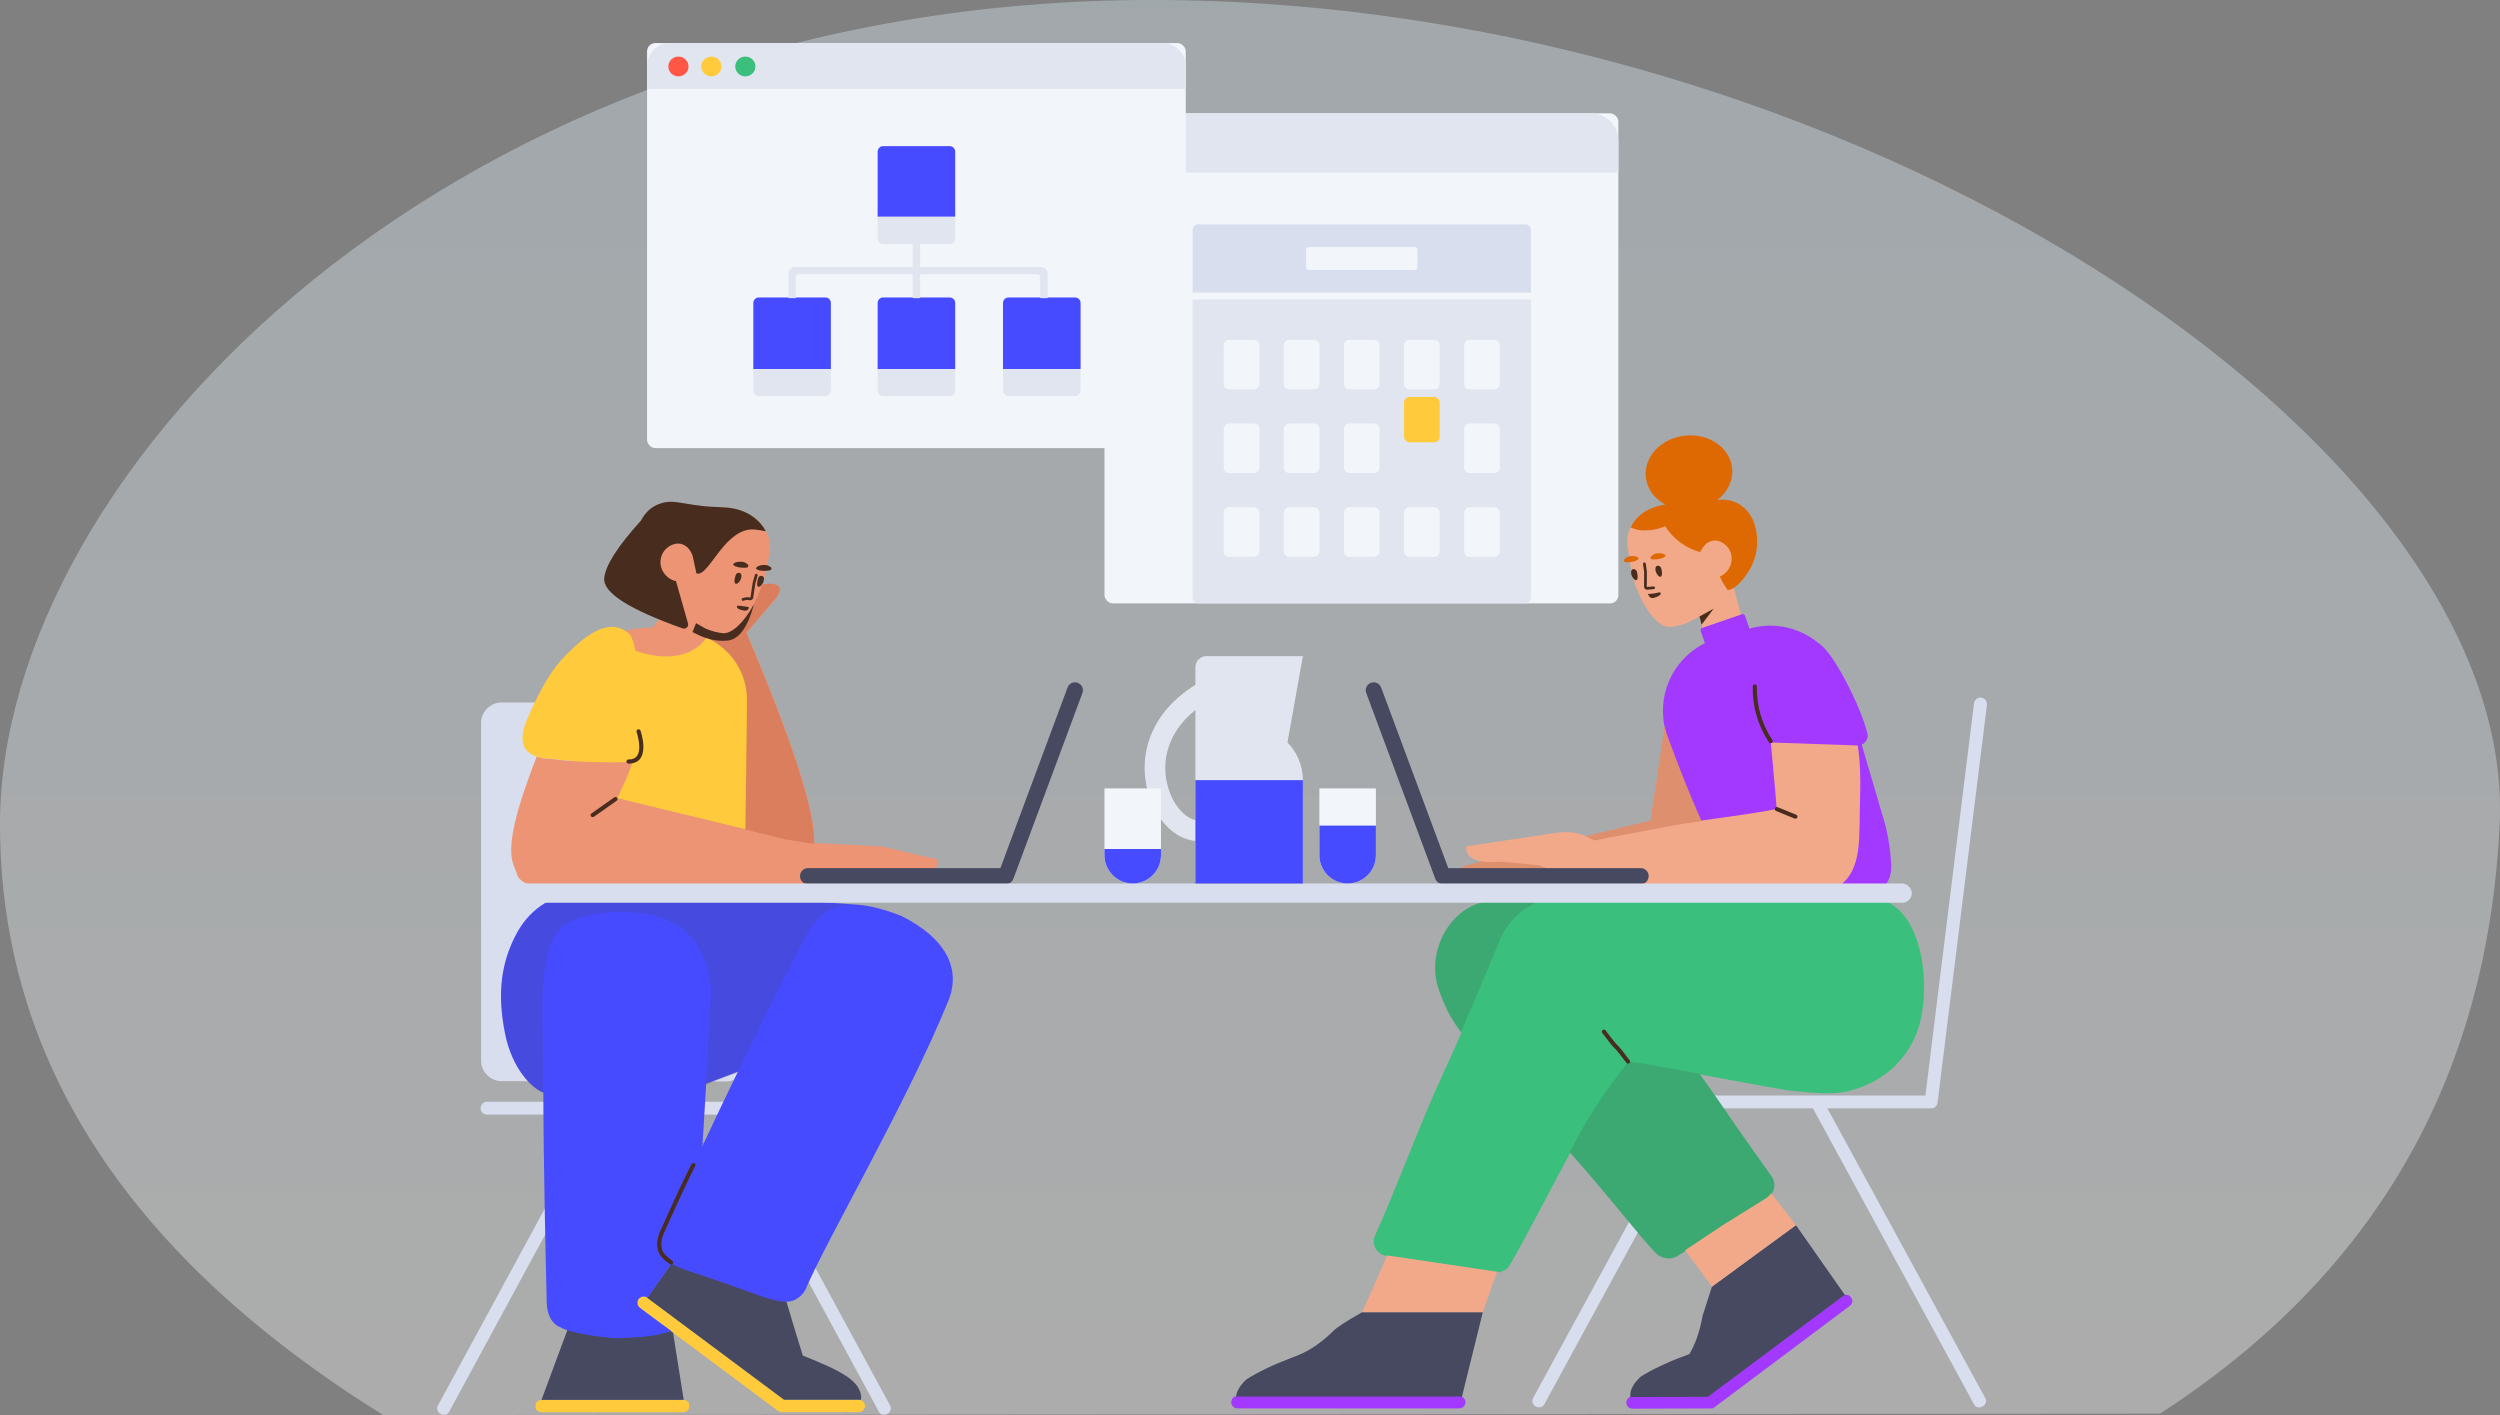 <svg xmlns="http://www.w3.org/2000/svg" xmlns:xlink="http://www.w3.org/1999/xlink" width="871" height="493" viewBox="0 0 871 493">
    <rect x="0" y="0" width="871" height="493" fill="#808080" stroke="none"/>
    <defs>
        <linearGradient id="prefix__a" x1="50%" x2="50%" y1="0%" y2="100%">
            <stop offset="0%" stop-color="#E0F2FF"/>
            <stop offset="100%" stop-color="#FFF"/>
        </linearGradient>
        <path id="prefix__b" d="M40.91 49.526c.064.049.126.102.188.16 2.122-.573 4.36-.865 6.668-.833l10.56.181c13.392.136 24.528 10.981 24.336 24.095v.817l-.288 25.274-.048 23.754c-.512 2.92-.784 4.5-.816 4.742-.048.409-.048.772-.096 1.18-.096 1.09-.24 2.088-.528 3.086-.096.408-2.936 2.178-3.08 2.586-39.526 3.037-59.481 4.132-59.865 3.285-.779-1.8.605-16.332 4.15-43.598-2.901-.194-5.559-.462-7.973-.805-2.688 0-6.864-.48-8.88-3.36-2.928-4.128.432-10.8 4.176-18.288 4.512-8.976 7.566-12.414 12.48-17.04 8.366-7.875 14.261-8.878 19.017-5.236z"/>
    </defs>
    <g fill="none" fill-rule="evenodd">
        <path fill="url(#prefix__a)" d="M133.494 493C44.498 437.602 0 368.974 0 287.116 0 164.33 157.282 0 401.228 0 645.175 0 877.1 154.25 870.878 287.116c-4.149 88.578-43.589 157.04-118.322 205.385L133.494 493z" opacity=".35"/>
        <g transform="translate(128 15)">
            <path fill="#D8DEED" fill-rule="nonzero" d="M28.416 476.972c-.48.916-1.776 1.253-2.784.675l-.192-.097c-1.008-.578-1.44-1.83-.912-2.794l15.024-27.658c9.072-16.769 18.144-33.489 27.264-50.257l12.768-23.514H41.616c-1.152 0-2.16-.964-2.16-2.12v-.241c0-1.156 1.008-2.12 2.256-2.12h131.712c1.152 0 2.16.964 2.16 2.12v.24c0 1.157-.96 2.121-2.16 2.121h-46.322l12.77 23.514c9.072 16.768 18.144 33.488 27.264 50.257l15.024 27.658c.528.963.096 2.216-.912 2.794l-.192.097c-1.008.53-2.304.24-2.784-.675l-56.208-103.645h-37.44L28.416 476.972zm96.72-247.235c3.976 0 7.2 3.223 7.2 7.2v117.618c0 3.977-3.224 7.2-7.2 7.2h-.008l-78.336-.083c-3.973-.004-7.192-3.226-7.192-7.2V236.937c0-3.977 3.224-7.2 7.2-7.2h78.336z"/>
            <g>
                <g fill-rule="nonzero">
                    <path fill="#FFCB3D" d="M143.232 178.013c1.152 0 2.16.831 2.16 1.828v.665c.096.997-.912 1.827-2.112 1.827H94.032c-1.152 0-2.16-.83-2.16-1.827v-.665c0-.997.96-1.828 2.16-1.828h49.2zm-36.604-35.66c.904-.574 2.118-.406 2.825.396l.107.132.097.14c.603.951.386 2.246-.529 2.932l-48.192 35.904-.157.108c-.377.233-.805.34-1.228.327l-.047-.003H32.856l-.155-.005c-1.13-.081-2.053-1.032-2.053-2.155l.006-.152c.082-1.106 1.055-2.008 2.202-2.008h25.956l47.676-35.52z" transform="translate(45.08 155.904) matrix(-1 0 0 1 158.92 138.787)"/>
                    <path fill="#474961" d="M100.776 152.207l31.416-4.256 11.15 30.063H94.073c-.095 0-.187.005-.278.014l3.705-23.381 3.275-2.44zm5.767-9.768l-.013.01-47.676 35.52H32.898c-.267 0-.524.049-.763.138-.097-.351-.175-.723-.19-1.054.047-.336.047-.72.143-1.104.24-.864.624-1.68 1.056-2.4 1.392-2.208 3.888-3.744 3.888-3.744 2.88-1.872 5.52-3.12 8.64-4.464 1.632-.72 3.936-1.68 6.624-2.736.864-2.784 1.728-5.568 2.592-8.4 1.632-5.424 3.264-10.8 4.848-16.176l28.896-20.976 17.911 25.386z" transform="translate(45.08 155.904) matrix(-1 0 0 1 158.92 138.787)"/>
                    <path fill="#474BFF" d="M33.047 5.53C91.941 1.051 124.602-.526 131.03.796c9.64 1.983 16.836 6.465 21.509 15.72 4.672 9.254 6.376 19.536 3.516 33.842-2.641 13.215-10.21 19.61-13.355 20.545-.051 25.423-.87 60.052-1.148 71.82-.048 1.61.144 5.963-2.736 8.708-.816.805-1.632 1.136-3.168 1.846-1.2.568-6.576 2.271-17.328 3.218-.672.047-1.392.094-2.112.047-11.088-.426-13.824-1.183-18.096-2.508l.065.02 10.875-8.102c.915-.686 1.132-1.98.53-2.932l-.098-.14-.107-.132c-.707-.802-1.921-.97-2.825-.397l-.098.067-8.336-11.815c-3.284 1.843-8.74 3.343-17.082 6.217-16.093 5.557-22.54 9.159-27.224 5.597-1.566-1.139-2.298-2.502-2.584-3.154-7.183-16.94-35.079-64.607-49.52-99.991-.018-.091-.075-.126-.094-.217C-3.02 27.65 2.63 17.116 17.957 9.416c6.13-2.384 11.063-3.584 15.099-3.873zm54.29 84.192l-.033-.402-.15-.528c-.343-.915-.31-.947.102-.099-.224-2.88-.428-5.998-.613-9.376l-.051-.954-.629-10.486-11.048-4.19c4.165 8.573 8.32 17.271 12.422 26.035z" transform="translate(45.08 155.904) matrix(-1 0 0 1 158.92 138.787)"/>
                    <path fill="#482D1F" d="M98.591 130.747c2.14-1.466 3.74-3.146 4.165-4.811.623-2.32.197-4.5-.764-6.65-5.258-11.75-8.9-19.544-10.933-23.394-.186-.351-.621-.486-.973-.3-.351.186-.486.621-.3.973 2.013 3.813 5.646 11.587 10.892 23.31.838 1.874 1.206 3.756.685 5.696-.316 1.238-1.712 2.705-3.586 3.988-.328.224-.411.673-.187 1 .225.329.673.413 1.001.188z" transform="translate(45.08 155.904) matrix(-1 0 0 1 158.92 138.787)"/>
                    <path fill="#444" d="M32.923 5.748c58.894-4.477 91.555-6.055 97.983-4.733 9.64 1.983 16.836 6.465 21.508 15.72 4.673 9.254 6.376 19.537 3.517 33.842-2.57 12.854-9.802 19.257-13.088 20.456l.002-1.664v-2.256c.005-9.21.053-17.106.144-22.272.096-4.307.816-27.969-8.496-32.89-.816-.427-1.632-.758-3.264-1.373-1.296-.473-8.016-2.934-16.656-2.556-5.616.237-14.064.616-21.024 6.531-9.6 8.187-9.36 21.107-9.264 23.19l1.826 30.455-10.996-4.17c-7.322-15.073-14.676-29.761-21.832-43.744l-1.2-2.34c-3.688-7.171-8.075-13.049-19.137-12.162z" opacity=".177" transform="translate(45.08 155.904) matrix(-1 0 0 1 158.92 138.787)"/>
                </g>
                <g transform="translate(45.08 155.904) translate(4.84)">
                    <use fill="#FFCB3D" fill-rule="nonzero" xlink:href="#prefix__b"/>
                    <path fill="#ED9474" fill-rule="nonzero" d="M67.99 5.546c1.76.248 3.488.394 5.302.262.238.033.435.013.626.04 1.74.05 11.006.773 15.003 8.25.335.723.67 1.447.91 2.158.617 1.827.73 3.778.308 5.75l-1.736 8.556c-.141.55-.282 1.101-.452 1.662l-.177.55.336-.062c1.21-.22 2.148-.302 2.817-.245 3.356.284 3.858 2.008 1.504 5.173L82.185 49.545c16.215 38.163 24.076 62.583 23.585 73.262l23.695 1.19c8.042 2.012 19.454 4.563 19.454 4.563-.288 6.816-8.555 5.98-12.762 5.066l-.17-.038-11.628 2.709-8.72 1.953c-1.69 1.259-4.704 4.892-13.583 4.892-10.964 0-39.42-1.165-85.365-3.495-8.834-1.087-13.643-3.03-14.426-5.828-1.176-4.197-5.598-6.614 3.645-32.658 1.065-2.996 2.126-5.812 3.157-8.43 1.79.629 3.749.778 5.246.778 7.234 1.028 16.651 1.382 28.252 1.062-1.372 3.44-2.381 6.266-2.997 7.386-1.523 3.248-2.301 4.985-2.333 5.21l-.001.016 44.612 10.815.195-18.265.048-.454.288-25.275v-.816c.139-9.501-5.416-17.811-13.58-21.72 2.39.547 4.702.692 6.939.435 3.859-.445 6.776-4.342 8.75-11.692l-.042.007c.234-.422.465-.856.693-1.3l.28-.561-.198.396c-3.588 7.07-8.05 11.36-11.369 11.088-2.1-.247-4.162-.778-6.122-1.682-.248-.17-.074-.028-3.204-1.835l-1.043 3.044c3.308 1.02 4.884 2.099 4.692 1.98-.991 1.297-1.61 2.068-2.706 2.898-6.483 5.03-15.094 3.903-21.962 1.634-.698-3.447-1.563-5.564-2.594-6.354-.344-.263-.692-.501-1.046-.714l.55-.105c3.307-.612 6.323-.919 9.047-1.01.81-1.026 1.547-1.986 2.21-2.882 2.439 1.006 5.11 2.036 8.012 3.092.284.104.594.115.886.032.72-.205 1.155-.922 1.023-1.644l-.032-.135-.563-1.974c-2.036-1.306-3.065-2.118-3.571-2.504-.13-.115-2.547-1.567-2.676-1.682l-.004-7.62c-.022-.535-4.521-7.064-3.42-9.375 1.279-2.19 5.093-5.85 7.351-5.34.843.215 5.362 2.171 5.523 1.372L66.369 6.72c.113-.806.812-1.288 1.62-1.175z"/>
                    <path fill="#8C2A00" fill-rule="nonzero" d="M68.683 51.467c2.39.548 4.702.693 6.938.436 3.86-.445 6.777-4.342 8.751-11.692l-.042.007c1.166-2.104 2.26-4.499 3.218-7.126.038-.106.075-.212.11-.317 1.374-.267 2.425-.37 3.155-.308 3.356.284 3.857 2.008 1.504 5.173L82.07 49.545c16.3 38.363 24.16 62.839 23.577 73.429l-1.55-.078c-3.883-.727-7.579-1.295-7.796-1.23l-14.57-3.531.196-18.402.048-.454.288-25.275v-.816c.139-9.501-5.416-17.811-13.58-21.72z" opacity=".2"/>
                    <path fill="#482D1F" fill-rule="nonzero" d="M84.669 39.983c-2.139 7.739-5.138 11.83-8.997 12.275-3.726.43-7.684-.478-11.874-2.723l-.45-.246 1.238-3.089c3.105 1.793 2.933 1.651 3.18 1.821 1.96.904 4.021 1.436 6.122 1.683 3.094.253 7.182-3.458 10.63-9.694l.15-.027zm4.243-25.824c-.068.136-3.28-.8-5.493-.578-9.542.986-14.496 16.576-18.633 15.316-.04-.01-.08-.023-.124-.04l.036-.02-1.256-5.897c-.315-1.207-.996-2.224-1.84-3.118-.694-.583-1.455-1.029-2.297-1.244-2.255-.51-4.974.9-6.252 3.096-1.23 2.202-1.17 4.877.24 6.917.824 1.251 2.029 2.216 3.435 2.748l.284.101.571.068 4.2 14.774c.217.765-.227 1.562-.992 1.78-.288.081-.594.071-.875-.029C41.208 41.397 32.1 35.561 32.59 30.526c.435-4.452 4.69-11.12 12.766-20.004.662-1.273 1.537-2.514 2.694-3.608 1.178-1.143 2.643-1.907 4.169-2.42 4.07-1.366 6.836-.008 14.373.857 1.52.214 3.781.338 6.673.454.238.033.435.012.625.039 1.738.05 10.565.29 15.02 8.315zm-.48 11.759c1.066.004 1.733.437 2.209.843.387.346.205.95-.29 1.026-.997.2-2.524.372-3.876-.012-2.282-.66-.072-1.9 1.958-1.857zm-7.842-1.102c.957.086 1.664.573 2.086 1.02.286.38.056.977-.432 1.005-.984.105-2.539.128-3.823-.391-2.167-.79.111-1.827 2.169-1.634zM87.398 29.704l.113.01c.326.095.727.345.729 1.024.112 1.615-1.811 3.575-2.248 2.544-.3-.624-.018-1.942.238-2.73.135-.61.758-.911 1.281-.838zm-7.85-1.054l.114.01c.326.094.727.344.728 1.023.113 1.615-1.763 3.582-2.248 2.544-.395-.637-.018-1.941.239-2.73.134-.61.758-.91 1.28-.837zM86.018 29.618c.072-.255-.077-.52-.332-.592-.255-.072-.52.077-.592.332l-.775 2.751-.012.059-.755 5.03c-.026.055-.077.086-.14.083-.878-.216-1.799-.122-2.665.223-.246.098-.366.378-.268.624.098.246.378.366.624.268.698-.278 1.426-.35 2.106-.176l.052.01c.555.078 1.054-.254 1.216-.767l.017-.073.758-5.05.766-2.722z"/>
                    <path fill="#482D1F" fill-rule="nonzero" d="M80.085 41.516c-.327-.095-1.155-.405-1.272-.955.013-.095-.062-.25 0-.339.175-.218 1.649-.01 1.649-.01 1.942.321 2.43.293 2.54.55.027.15 0 .34-.392.72-.542.749-2.016.202-2.525.034zM36.1 106.892c.325-.228.774-.15 1.003.175.229.325.15.774-.174 1.003l-7.95 5.597c-.324.229-.774.15-1.003-.174-.229-.325-.15-.775.175-1.003zm8.21-23.673c.376-.132.787.064.92.44.033.095.09.265.16.5.118.387.235.816.344 1.278.299 1.26.485 2.519.502 3.707.053 3.68-1.537 6.034-5.2 5.986-.397-.005-.715-.332-.71-.73.006-.397.332-.715.73-.71 2.704.036 3.783-1.563 3.74-4.525-.016-1.07-.187-2.23-.463-3.396-.102-.431-.212-.832-.32-1.192-.065-.213-.115-.364-.142-.44-.132-.374.065-.786.44-.918z"/>
                </g>
            </g>
            <path fill="#474961" fill-rule="nonzero" d="M247.321 222.837l.167.056c1.44.528 2.16 2.112 1.632 3.552l-24.048 64.704c-.057.156-.127.303-.207.441-.476.853-1.388 1.43-2.433 1.43h-68.976c-1.48 0-2.647-1.156-2.731-2.614l-.005-.17c0-1.535 1.248-2.783 2.736-2.783l67.092-.001 23.388-62.927c.508-1.385 1.992-2.104 3.385-1.688z"/>
            <g fill-rule="nonzero" transform="translate(256.8 24.48)">
                <rect width="179.04" height="170.744" fill="#F2F6FB" rx="2.88"/>
                <path fill="#E1E5F0" d="M148.577 64.856v103.94c0 1.065-.864 1.928-1.923 1.928H32.626c-1.062 0-1.924-.852-1.924-1.928V64.856h117.875zm-96.521 72.38H43.47c-1.008 0-1.83.777-1.906 1.765l-.006.15v13.453c0 1.008.777 1.834 1.762 1.91l.15.006h8.585c1.008 0 1.83-.778 1.905-1.766l.006-.15v-13.453c0-1.059-.856-1.916-1.911-1.916zm20.938 0h-8.585c-1.008 0-1.83.777-1.906 1.765l-.005.15v13.453c0 1.008.776 1.834 1.762 1.91l.15.006h8.584c1.008 0 1.83-.778 1.906-1.766l.005-.15v-13.453c0-1.059-.855-1.916-1.911-1.916zm20.938 0h-8.585c-1.008 0-1.83.777-1.905 1.765l-.006.15v13.453c0 1.008.776 1.834 1.762 1.91l.15.006h8.584c1.009 0 1.83-.778 1.906-1.766l.006-.15v-13.453c0-1.059-.856-1.916-1.912-1.916zm20.939 0h-8.585c-1.009 0-1.83.777-1.906 1.765l-.006.15v13.453c0 1.008.776 1.834 1.762 1.91l.15.006h8.585c1.008 0 1.83-.778 1.905-1.766l.006-.15v-13.453c0-1.059-.856-1.916-1.911-1.916zm20.938 0h-8.585c-1.008 0-1.83.777-1.906 1.765l-.006.15v13.453c0 1.008.777 1.834 1.763 1.91l.149.006h8.585c1.008 0 1.83-.778 1.906-1.766l.005-.15v-13.453c0-1.059-.855-1.916-1.911-1.916zm-83.753-29.168H43.47c-1.008 0-1.83.778-1.906 1.766l-.006.15v13.452c0 1.009.777 1.834 1.762 1.91l.15.006h8.585c1.008 0 1.83-.778 1.905-1.766l.006-.15v-13.453c0-1.058-.856-1.915-1.911-1.915zm20.938 0h-8.585c-1.008 0-1.83.778-1.906 1.766l-.005.15v13.452c0 1.009.776 1.834 1.762 1.91l.15.006h8.584c1.008 0 1.83-.778 1.906-1.766l.005-.15v-13.453c0-1.058-.855-1.915-1.911-1.915zm20.938 0h-8.585c-1.008 0-1.83.778-1.905 1.766l-.006.15v13.452c0 1.009.776 1.834 1.762 1.91l.15.006h8.584c1.009 0 1.83-.778 1.906-1.766l.006-.15v-13.453c0-1.058-.856-1.915-1.912-1.915zm41.877 0h-8.585c-1.008 0-1.83.778-1.906 1.766l-.006.15v13.452c0 1.009.777 1.834 1.763 1.91l.149.006h8.585c1.008 0 1.83-.778 1.906-1.766l.005-.15v-13.453c0-1.058-.855-1.915-1.911-1.915zM52.056 78.9H43.47c-1.008 0-1.83.778-1.906 1.766l-.006.15v13.453c0 1.008.777 1.833 1.762 1.91l.15.005h8.585c1.008 0 1.83-.778 1.905-1.766l.006-.15V80.817c0-1.06-.856-1.916-1.911-1.916zm20.938 0h-8.585c-1.008 0-1.83.778-1.906 1.766l-.005.15v13.453c0 1.008.776 1.833 1.762 1.91l.15.005h8.584c1.008 0 1.83-.778 1.906-1.766l.005-.15V80.817c0-1.06-.855-1.916-1.911-1.916zm20.938 0h-8.585c-1.008 0-1.83.778-1.905 1.766l-.006.15v13.453c0 1.008.776 1.833 1.762 1.91l.15.005h8.584c1.009 0 1.83-.778 1.906-1.766l.006-.15V80.817c0-1.06-.856-1.916-1.912-1.916zm20.939 0h-8.585c-1.009 0-1.83.778-1.906 1.766l-.006.15v13.453c0 1.008.776 1.833 1.762 1.91l.15.005h8.585c1.008 0 1.83-.778 1.905-1.766l.006-.15V80.817c0-1.06-.856-1.916-1.911-1.916zm20.938 0h-8.585c-1.008 0-1.83.778-1.906 1.766l-.006.15v13.453c0 1.008.777 1.833 1.763 1.91l.149.005h8.585c1.008 0 1.83-.778 1.906-1.766l.005-.15V80.817c0-1.06-.855-1.916-1.911-1.916zM169.446 0c5.298 0 9.594 4.302 9.594 9.595V20.64H0V9.595C0 4.295 4.293 0 9.594 0h159.852z"/>
                <rect width="12.408" height="15.806" x=".365" y=".245" fill="#FFCB3D" rx="1.92" transform="translate(104.009 98.576)"/>
                <g fill="#D8DEED">
                    <path d="M115.951.053c1.063 0 1.924.86 1.924 1.926v21.853H0V1.98C0 .915.864.053 1.923.053h114.028zM77.365 7.979H40.51c-.53 0-.96.43-.96.96v6.007c0 .53.43.96.96.96h36.855c.53 0 .96-.43.96-.96V8.939c0-.53-.43-.96-.96-.96z" transform="translate(30.702 38.626)"/>
                </g>
            </g>
            <g fill-rule="nonzero" transform="translate(97.44)">
                <rect width="187.68" height="141.12" fill="#F2F6FB" rx="2.88"/>
                <path fill="#E1E5F0" d="M80.329 58.044h27.022v10.048c0 1.063-.868 1.924-1.921 1.924H82.25c-1.061 0-1.921-.861-1.921-1.924V58.044zM37.018 111.01H64.04v10.048c0 1.062-.869 1.923-1.922 1.923h-23.18c-1.06 0-1.921-.86-1.921-1.923V111.01zM80.329 111.01h27.022v10.048c0 1.062-.868 1.923-1.921 1.923H82.25c-1.061 0-1.921-.86-1.921-1.923V111.01zM124.01 111.01h27.022v10.048c0 1.062-.868 1.923-1.921 1.923h-23.18c-1.061 0-1.922-.86-1.922-1.923V111.01z"/>
                <path fill="#474BFF" d="M62.119 88.634c1.061 0 1.922.857 1.922 1.914v23.001H37.018V90.548c0-1.057.868-1.914 1.922-1.914h23.179zm43.31 0c1.062 0 1.922.857 1.922 1.914v23.001H80.33V90.548c0-1.057.868-1.914 1.921-1.914h23.18zm43.682 0c1.061 0 1.921.857 1.921 1.914v23.001H124.01V90.548c0-1.057.869-1.914 1.922-1.914h23.18zm-43.681-52.72c1.061 0 1.921.86 1.921 1.928v22.627H80.33V37.842c0-1.065.868-1.927 1.921-1.927h23.18z"/>
                <g fill="#E1E5F0">
                    <path d="M88.117 8.106c1.322 0 2.393 1.071 2.393 2.408v8.476H87.92v-7.392c0-.49-.37-.891-.845-.946l-.111-.006H3.734c-.518 0-.956.425-.956.95v7.393H.187v-8.48c0-1.327 1.077-2.403 2.392-2.403h85.538z" transform="translate(49.047 69.89)"/>
                    <path d="M43.498 0.125H46.089V18.989H43.498z" transform="translate(49.047 69.89)"/>
                </g>
                <path fill="#E1E5F0" d="M0 7.981C0 3.573 3.582 0 7.974 0h171.732c4.404 0 7.974 3.582 7.974 7.981v7.981H0v-7.98z"/>
                <ellipse cx="10.92" cy="8.162" fill="#FF5645" rx="3.517" ry="3.446"/>
                <ellipse cx="22.396" cy="8.162" fill="#FFCB3D" rx="3.517" ry="3.446"/>
                <ellipse cx="34.241" cy="8.162" fill="#3ABF7C" rx="3.517" ry="3.446"/>
            </g>
            <path fill="#D8DEED" fill-rule="nonzero" d="M559.728 230.16c.144-1.296 1.248-2.256 2.448-2.112l.24.048c1.152.144 1.968 1.344 1.824 2.544l-17.136 138.048c-.012.082-.028.163-.047.242l-.001.094c0 1.152-1.008 2.112-2.16 2.112h-36.242l12.77 23.424c6.84 12.528 13.653 25.029 20.46 37.543l6.804 12.521 15.024 27.552c.528.96.096 2.208-.912 2.784l-.192.096c-1.008.576-2.304.24-2.784-.672l-56.208-103.248h-37.44l-56.208 103.248c-.48.912-1.776 1.2-2.784.672l-.192-.096c-1.008-.576-1.44-1.824-.912-2.784l15.024-27.552c9.12-16.704 18.192-33.36 27.264-50.064l12.768-23.424h-48.048c-1.148 0-2.076-.878-2.155-1.963l-.005-.149v-.24c0-1.152 1.008-2.112 2.16-2.112h129.73l4.046-32.736c2.088-16.704 4.149-33.435 6.224-50.173l2.08-16.739z"/>
            <g>
                <g fill-rule="nonzero">
                    <path fill="#A339FF" d="M215.841 140.238l.14.243c.705.828.49 2.12-.385 2.778l-47.768 35.795-28.133.085c-1.052-.018-1.915-.817-2.02-1.847l-.01-.156.005-.288c.064-1.05.865-1.914 1.895-1.977l.156-.004 26.342-.058 46.953-35.004c.34-.234.679-.372 1.063-.365.672-.037 1.34.263 1.762.798zM79.44 174.72c1.193 0 2.16.967 2.16 2.16s-.967 2.16-2.16 2.16H2.16c-1.193 0-2.16-.967-2.16-2.16s.967-2.16 2.16-2.16h77.28z" transform="translate(300.96 136.32) translate(0 160.32)"/>
                    <path fill="#474961" d="M196.747 115.2l17.15 24.461c-.311.033-.595.162-.88.358l-46.954 35.004-26.342.058-.156.004c-.157.01-.31.038-.454.083-.063-.305-.096-.628-.09-.966.053-.336.06-.72.163-1.102.616-2.293 2.474-4.23 3.546-5.17 2.184-1.355 4.414-2.564 6.737-3.628 4.566-2.184 7.548-3.17 10.175-4.187.39-.667.76-1.353 1.12-2.096.449-.953.9-2.001 1.352-3.193.958-2.624 1.629-5.3 2.109-8.029l2.335-7.304.915-2.865 29.274-21.428zM87.648 145.54l-7.307 29.59c-.275-.126-.58-.196-.901-.196H2.16c-.156 0-.308.017-.455.048.027-.28.044-.58.119-.883.576-2.304 2.448-4.224 3.504-5.184 2.208-1.392 4.416-2.592 6.72-3.696 8.544-4.128 11.472-4.08 17.088-7.824 2.304-1.584 4.464-3.36 6.432-5.328 1.276-1.275 4.472-3.368 9.589-6.276l.443-.252h42.048z" transform="translate(300.96 136.32) translate(0 160.32)"/>
                    <path fill="#3ABF7C" d="M117.648.32c21.6-.047 99.984-.191 101.328-.095 1.92.144 11.69-.225 17.52 10.272.048 0 .048.048.048.048.864 1.632 1.776 3.648 2.592 6.144 1.536 4.848 2.592 11.376 2.112 19.44-.288 3.216-.72 10.224-4.8 16.944-4.224 7.008-10.08 11.712-18.768 14.688-7.392 2.496-14.64 1.344-23.568.528h-.096c-.336-.048-1.008-.192-1.824-.336l-1.632-.288c-.912-.192-1.728-.336-2.112-.384h-.096c-8.256-1.488-15.6-2.832-22.944-4.224l-.336-.048c-.59-.117-1.18-.232-1.77-.346 1.235 1.714 2.466 3.44 3.694 5.177 3.168 4.464 6.24 8.928 9.216 13.344l12.048 17.04c1.824 2.544 1.008 6.096-1.824 7.872l-14.832 9.216-13.44 8.928-2.64 1.68c-2.64 1.632-5.844.864-7.872-1.248-5.367-5.589-15.438-18.724-28.08-33.024-.497-.563-.993-1.121-1.485-1.676-7.104 13.244-15.925 30.527-21.079 39.18-1.008 1.729-2.976 2.64-4.992 2.353l-38.112-5.664c-3.264-.48-5.184-3.984-3.792-7.008 7.056-15.504 16.032-39.936 23.664-56.352 1.968-4.224 3.84-8.4 5.568-12.336.275-.624.56-1.273.853-1.944-2.867-3.935-4.554-6.75-6.033-10.313-1.68-4.032-3.216-7.728-3.12-12.72.144-7.392 3.84-15.792 11.232-20.304 4.128-2.544 8.16-2.688 10.56-2.88 3.216-.096 6.912-.048 11.04-.048 2.157-.017 3.78-.028 5.126.007C113.585.328 117.309.318 117.626.32z" transform="translate(300.96 136.32) translate(0 160.32)"/>
                    <path fill="#444" d="M138.411 58.208c2.16.288 4.32.576 6.48.912 2.976.528 5.952 1.104 8.976 1.632 3.127.569 6.22 1.138 9.308 1.735 1.277 1.772 2.551 3.556 3.821 5.353 3.168 4.464 6.24 8.928 9.216 13.344l12.048 17.04c1.824 2.544 1.008 6.096-1.824 7.872l-14.832 9.216-13.44 8.928-2.64 1.68c-2.64 1.632-5.844.864-7.872-1.248-5.367-5.589-15.438-18.724-28.08-33.024-.564-.638-1.125-1.27-1.682-1.897 1.757-3.273 3.408-6.3 4.873-8.887l.009-.015c.12-.213 1.469-2.597 4.215-6.945 2.352-3.744 4.8-7.008 6.864-9.744 1.104-1.488 2.64-3.552 4.56-5.952zM103.876 1.936c1.794-.014 3.22-.024 4.423-.007-5.616 2.092-12.36 6.617-15.728 16.391-.045.09-7.486 18.008-12.56 29.626-2.754-3.802-4.4-6.572-5.847-10.058-1.68-4.032-3.216-7.728-3.12-12.72.144-7.392 3.84-15.792 11.232-20.304 4.128-2.544 8.16-2.688 10.56-2.88 3.216-.096 6.912-.048 11.04-.048z" opacity=".177" transform="translate(300.96 136.32) translate(0 160.32)"/>
                    <path fill="#482D1F" d="M129.264 48.225c2.62 3.487 3.43 4.466 4.273 5.29.777.76 1.548 1.693 4.127 5.126.24.318.69.382 1.009.143.317-.239.381-.69.143-1.008-2.62-3.487-3.43-4.466-4.273-5.29-.777-.76-1.548-1.693-4.127-5.126-.24-.318-.69-.382-1.009-.143-.317.239-.381.69-.143 1.008z" transform="translate(300.96 136.32) translate(0 160.32)"/>
                </g>
                <g>
                    <path fill="#A339FF" fill-rule="nonzero" d="M133.42 63.273l1.517 4.41.025-.005c8.664-2.477 17.582-.3 24.053 5.076l.345.23c.995.715 2.098 1.897 3.25 3.403.826 1.015 1.58 2.097 2.254 3.243 5.093 7.95 10.394 20.105 11.26 25.075l.039.237c0 1.42-.873 2.637-2.11 3.144l7.371 25.087c.45 1.484 2.416 7.475 2.896 16.591.32 6.077-2.72 9.735-9.117 10.973-7.509-.077-20.072.063-37.69.422-17.617.359-28.143-18.697-31.577-57.166-3.792-12.581 2.163-25.665 13.49-31.233l-1.437-4.173c-.173-.502.094-1.048.595-1.22l13.615-4.689c.502-.172 1.048.094 1.22.595z" transform="translate(300.96 136.32) translate(45.6)"/>
                    <path fill="#F2A98A" fill-rule="nonzero" d="M8.778 286.07l37.425 5.562.232.028c.204.02.407.028.608.024l-4.995 14.175H0l8.778-19.79zm133.747-21.711l8.622 11.161-29.274 21.428-9.341-12.7 13.26-8.808 14.831-9.216.204-.133c.705-.48 1.274-1.073 1.698-1.732zm-37.187-162.66c.15.69.328 1.38.535 2.068 4.406 12.11 8.502 22.377 12.288 30.8 10.004-1.451 19.448-2.555 26.27-4.086v-.063c-.025-.982-.702-8.669-2.03-23.059l30.181 1.047.06.002h.048c.774 4.934 1.041 11.001.801 18.202-.456 13.693 1.032 24.855-7.377 30.837-1.96 1.397-2.52 2.352-9.254 2.873-14.052 1.087-26.816.773-39.759.208 4.4.214 8.77.403 13.18.517-19.572.93-84.327 1.715-89.977 1.526-6.666-.223-10.034-2.403-11.384-5.611-1.083-2.576 5.483-5.95 6.484-6.47.2-.104 2.293-.655 6.278-1.654l.076-.018c-3.015-.494-5.676-1.88-5.5-5.252 0 0 25.553-3.93 32.682-4.933l-.164.113c1.699-.22 3.497-.245 5.45.123 1.082.187 2.305.56 3.672 1.12l-.193.047c6.78-1.638 14.376-3.47 22.787-5.495l4.538-30.43c.06-.657.15-1.426.288-2.287l.02-.125zm11.15-76.4l1.523 12.196c.112.76 1.577.084 4.395-2.03 3.491 1.837 5.606 3.505 6.343 5.004 1.22 2.43.727 5.088-.577 6.914-.073.099-.148.194-.224.286l4.042 15.09-13.447 4.63-.988-3.931-.596.307c-3.84 2.045-3.616 1.876-3.892 2.002-2.922 1.127-5.505 1.35-5.987 1.353-4.04.135-9.486-6.677-12.696-17.006-.28-.84-.419-1.693-.605-2.543l-1.28-8.505c-.296-1.899-.115-3.849.617-5.615.306-.756.618-1.464.992-2.035 4.225-7.104 13.42-6.864 15.064-6.844.19-.02.387.008.577-.012 1.86.239 3.448-.266 5.161-.494.764-.08 1.45.475 1.578 1.234z" transform="translate(300.96 136.32) translate(45.6)"/>
                    <path fill="#8C2A00" fill-rule="nonzero" d="M41.841 148.797c2.266.397 4.762.253 6.383.074 4.487.442 8.929.837 13.416 1.28l4.23 1.67c2.335 3.97 20.415 6.99 27.436 7.508 2.153.152 3.447.263 6.41.358 10.51.438 20.438 1.096 30.564 1.358-19.57.93-84.326 1.715-89.976 1.526-6.666-.223-10.034-2.403-11.384-5.611-1.083-2.576 5.483-5.95 6.484-6.47.2-.104 2.293-.655 6.278-1.654zm63.497-47.098c.15.69.328 1.38.535 2.068 4.435 12.19 8.556 22.511 12.362 30.965-4.344.63-8.793 1.325-13.178 2.15-10.528 1.979-18.588 3.517-24.182 4.614-1.133-.585-2.19-1.072-3.17-1.46 6.78-1.638 14.376-3.47 22.787-5.495l4.538-30.43c.06-.657.15-1.426.288-2.287l.02-.125z" opacity=".2" transform="translate(300.96 136.32) translate(45.6)"/>
                    <path fill="#482D1F" fill-rule="nonzero" d="M94.488 46.966c.573-.06 1.095.32 1.251.882.18.801.464 2.123.047 2.746-.53.925-2.24-1.116-2.067-2.679.073-.683.387-.909.769-.95zm8.467-1.18c.573-.06 1.095.32 1.251.882.229.797.465 2.124.047 2.747-.53.924-2.24-1.116-2.067-2.679.073-.683.387-.91.769-.95zM102.833 56.562c.324-.13 1.105-.502 1.193-1.042-.01-.096.023-.244-.035-.334-.22-.267-.826-.058-1.676.127-1.512.304-2.768.291-2.768.291s.482.915.746 1.129c.557.713 2.03.028 2.54-.17z" transform="translate(300.96 136.32) translate(45.6)"/>
                    <path fill="#DE6903" fill-rule="nonzero" d="M128.916 11.758c.452 4.3-1.604 8.366-5.135 11.105 2.065-.211 3.707-.165 5.636.547.703.264 2.364.91 3.924 2.435 4.449 4.214 4.285 10.457 4.284 12.291-.192 5.523-2.732 9.361-3.742 10.77-2.353 3.337-4.522 5.135-6.509 5.396-1.151-1.664-2.059-3.252-2.722-4.763.834-.373 2.001-1.063 2.874-2.33 1.257-1.82 1.755-4.43.544-6.765-1.105-2.249-3.682-3.812-5.954-3.38-1.279.23-2.206 1.052-2.339 1.163-1.147 1.075-1.841 2.456-2.082 2.987.004-.07.006-.141.009-.211-2.286-.629-6.062-2.114-9.366-5.532-1.133-1.136-2.032-2.344-2.725-3.43-1.85.774-4.892 1.673-8.543 1.38-1.295-.101-2.448-.64-3.48-.92l-.009-.014c-.063-.138.538-.975.527-1.07 2.83-4.882 8.123-6.478 11.516-6.984-3.732-1.994-6.351-5.413-6.782-9.514C98.094 7.8 104.22 1.322 112.524.449c8.305-.873 15.644 4.19 16.392 11.309zM95.524 43.96c-1.287.618-2.83.635-3.752.588-.487-.046-.738-.599-.44-.968.39-.427 1.056-.98 2.006-1.128 1.947-.3 4.216.62 2.186 1.508zm9.356-.983c-1.334.623-2.877.64-3.847.597-.487-.045-.738-.598-.391-.972.39-.427 1.055-.98 2.052-1.133 1.948-.301 4.221.666 2.186 1.508z" transform="translate(300.96 136.32) translate(45.6)"/>
                    <path fill="#482D1F" fill-rule="nonzero" d="M117.991 66.116L122.747 61.001 117.575 63.177z" transform="translate(300.96 136.32) translate(45.6) rotate(-6 120.161 63.559)"/>
                    <path fill="#482D1F" fill-rule="nonzero" d="M143.813 130.288c.15-.368.57-.545.939-.395l6.48 2.64c.368.15.545.57.395.939-.15.368-.57.545-.939.395l-6.48-2.64c-.368-.15-.545-.57-.395-.939zm-6.99-43.168c.397.009.713.338.704.735-.14 6.652 1.728 13.087 5.401 18.644.22.332.128.778-.203.998-.332.219-.779.128-.998-.204-3.835-5.801-5.786-12.524-5.64-19.468.01-.398.338-.713.736-.705z" transform="translate(300.96 136.32) translate(45.6)"/>
                    <path fill="#482D1F" fill-rule="nonzero" d="M98.263 47.985l-.004-.07v.035l.004.035zm-.04 5.099l.002.053c.055.521.463.967.991 1 .097-.001.15-.003.204-.005.508-.02.871-.054 2.172-.19.264-.028.455-.264.427-.528-.028-.264-.264-.455-.527-.427-1.278.134-1.63.166-2.11.185l-.15.005c.01 0-.035-.052-.049-.122l.036-5.133-.005-.07-.391-2.806c-.037-.263-.28-.446-.542-.41-.263.038-.446.28-.41.543l.388 2.771-.036 5.134z" transform="translate(300.96 136.32) translate(45.6)"/>
                </g>
            </g>
            <path fill="#474961" fill-rule="nonzero" d="M349.799 222.837l-.167.056c-1.44.528-2.16 2.112-1.632 3.552l24.048 64.704c.057.156.127.303.207.441.476.853 1.388 1.43 2.433 1.43h68.976c1.48 0 2.647-1.156 2.731-2.614l.005-.17c0-1.535-1.248-2.783-2.736-2.783l-67.092-.001-23.388-62.927c-.508-1.385-1.992-2.104-3.385-1.688z"/>
            <rect width="490.56" height="6.72" fill="#D8DEED" fill-rule="nonzero" rx="3.36" transform="translate(47.52 292.8)"/>
            <g fill-rule="nonzero">
                <path fill="#E1E5F0" d="M69.12 0l-5.366 30.081c3.319 3.378 5.366 8.01 5.366 13.119v35.52H31.68V64.38c-12.26-1.148-20.873-18.66-16.55-33.744 2.41-8.412 7.979-15.3 16.55-20.635V3.84C31.68 1.72 33.4 0 35.52 0h33.6zM31.68 18.78c-4.922 3.91-8.104 8.519-9.629 13.84-1.639 5.718-.908 12.08 1.73 17.203 2.09 4.061 5.037 6.668 7.899 7.279z" transform="translate(256.8 213.6)"/>
                <path fill="#F2F6FB" d="M94.56 46.08v23.28c0 5.434-4.406 9.84-9.84 9.84s-9.84-4.406-9.84-9.84V46.08h19.68zm-74.88 0v23.28c0 5.434-4.406 9.84-9.84 9.84S0 74.794 0 69.36V46.08h19.68z" transform="translate(256.8 213.6)"/>
                <path fill="#474BFF" d="M94.56 59.04v10.32c0 5.434-4.406 9.84-9.84 9.84s-9.84-4.406-9.84-9.84V59.04h19.68zM19.68 67.2v2.16c0 5.434-4.406 9.84-9.84 9.84S0 74.794 0 69.36V67.2h19.68zm49.44-24v36H31.68v-36h37.44z" transform="translate(256.8 213.6)"/>
            </g>
        </g>
    </g>
</svg>

